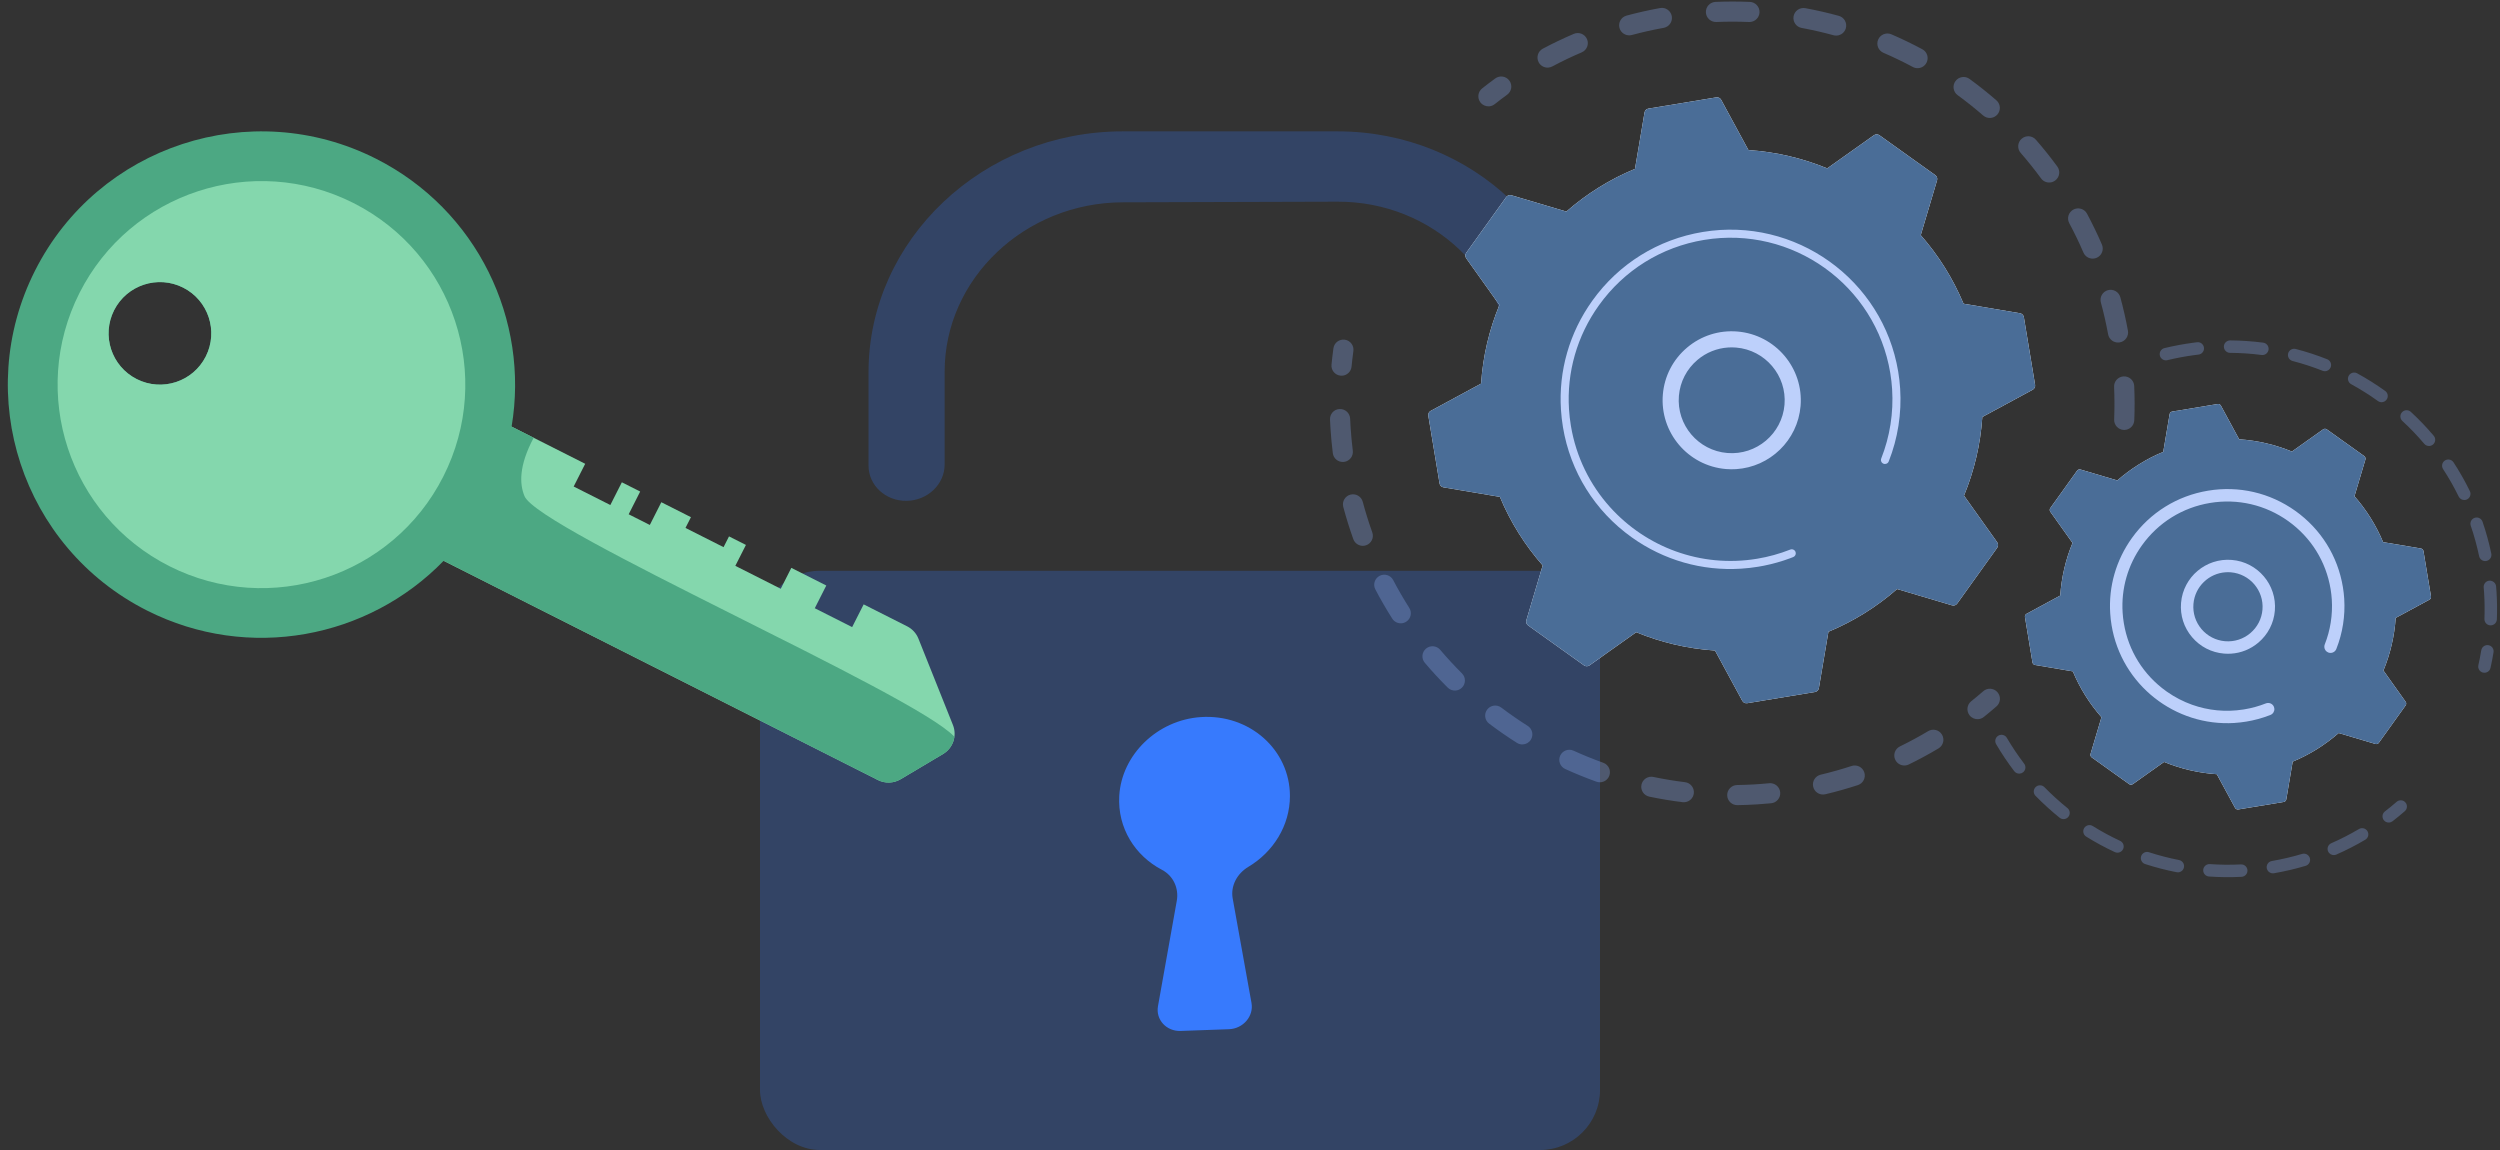 <svg width="250" height="115" viewBox="0 0 250 115" fill="none" xmlns="http://www.w3.org/2000/svg">
<rect x="0" y="0" width="250" height="115" fill="#333333" stroke="none"/>
<rect opacity="0.25" x="76" y="57.078" width="84" height="57.922" rx="6" fill="#377AFD"/>
<path opacity="0.25" d="M154.626 49.131C152.63 49.161 151.009 47.622 151.009 45.695V36.623C151.009 27.522 143.299 20.14 133.753 20.167L112.278 20.23C102.487 20.258 94.463 27.858 94.463 37.171V46.455C94.463 48.428 92.764 50.052 90.664 50.083C88.56 50.115 86.852 48.536 86.852 46.557V37.245C86.852 23.952 98.323 13.136 112.278 13.136H133.753C147.313 13.136 158.234 23.641 158.234 36.552V45.597C158.234 47.519 156.62 49.1 154.626 49.13V49.131Z" fill="#377AFD"/>
<path d="M128.993 79.6C128.993 74.994 124.965 71.377 120.069 71.709C115.739 72.003 112.158 75.465 111.925 79.598C111.744 82.805 113.509 85.578 116.192 86.98C117.334 87.577 117.901 88.833 117.679 90.077L115.797 100.622C115.558 101.965 116.639 103.145 118.061 103.094L122.899 102.921C124.314 102.87 125.388 101.619 125.15 100.298L123.269 89.849C123.045 88.603 123.694 87.365 124.838 86.682C127.327 85.196 128.993 82.561 128.993 79.598V79.6Z" fill="#377AFD"/>
<g opacity="0.3">
<path d="M212.38 42.994C211.824 42.971 211.391 42.502 211.415 41.947C211.459 40.868 211.457 39.772 211.409 38.688C211.384 38.139 211.805 37.675 212.351 37.64C212.357 37.64 212.365 37.64 212.371 37.639C212.927 37.614 213.397 38.044 213.422 38.599C213.473 39.74 213.475 40.894 213.428 42.03C213.406 42.549 212.994 42.96 212.486 42.993C212.452 42.995 212.416 42.996 212.38 42.994ZM210.811 33.428C210.616 32.361 210.372 31.293 210.088 30.251C209.941 29.716 210.258 29.162 210.795 29.016C211.334 28.871 211.886 29.187 212.032 29.722C212.331 30.817 212.588 31.942 212.793 33.065C212.894 33.612 212.531 34.136 211.984 34.236C211.944 34.243 211.904 34.248 211.865 34.251C211.363 34.282 210.904 33.935 210.811 33.428ZM208.342 25.255C207.914 24.261 207.438 23.274 206.926 22.32C206.663 21.83 206.849 21.22 207.339 20.957C207.829 20.696 208.44 20.88 208.703 21.369C209.241 22.374 209.743 23.414 210.193 24.46C210.413 24.971 210.176 25.561 209.665 25.781C209.555 25.828 209.443 25.854 209.331 25.861C208.918 25.887 208.515 25.655 208.342 25.254V25.255ZM204.104 17.839C203.464 16.965 202.779 16.108 202.067 15.292C201.702 14.873 201.746 14.237 202.166 13.873C202.585 13.508 203.222 13.552 203.587 13.971C204.336 14.83 205.058 15.731 205.731 16.652C206.06 17.1 205.961 17.73 205.512 18.058C205.351 18.175 205.167 18.238 204.982 18.25C204.649 18.271 204.315 18.127 204.104 17.84V17.839ZM198.317 11.55C197.5 10.841 196.641 10.156 195.765 9.517C195.316 9.189 195.219 8.559 195.546 8.111C195.875 7.662 196.505 7.564 196.954 7.893C197.877 8.567 198.78 9.286 199.639 10.033C200.058 10.398 200.103 11.033 199.738 11.452C199.554 11.664 199.301 11.779 199.042 11.795C198.787 11.812 198.525 11.731 198.318 11.55H198.317ZM191.28 6.697C190.325 6.185 189.336 5.708 188.342 5.279C187.831 5.058 187.596 4.466 187.817 3.956C188.038 3.447 188.63 3.212 189.141 3.432C190.188 3.884 191.229 4.387 192.234 4.925C192.724 5.188 192.908 5.798 192.644 6.287C192.473 6.605 192.155 6.794 191.819 6.815C191.638 6.827 191.452 6.79 191.28 6.698V6.697ZM153.867 6.229C153.605 5.738 153.791 5.129 154.281 4.868C155.287 4.332 156.33 3.834 157.381 3.385C157.893 3.167 158.485 3.405 158.703 3.916C158.922 4.426 158.684 5.017 158.172 5.236C157.174 5.661 156.184 6.135 155.229 6.644C155.098 6.713 154.959 6.751 154.82 6.76C154.438 6.785 154.058 6.589 153.866 6.229H153.867ZM183.345 3.523C182.302 3.236 181.232 2.991 180.167 2.795C179.619 2.694 179.258 2.168 179.359 1.623C179.461 1.076 179.986 0.719 180.533 0.817C181.655 1.024 182.781 1.282 183.881 1.584C184.417 1.731 184.732 2.285 184.585 2.821C184.468 3.246 184.095 3.532 183.677 3.558C183.569 3.565 183.457 3.554 183.345 3.523ZM161.946 2.793C161.801 2.256 162.119 1.705 162.657 1.559C163.757 1.262 164.885 1.009 166.008 0.805C166.556 0.704 167.08 1.069 167.179 1.616C167.278 2.162 166.915 2.685 166.367 2.785C165.3 2.978 164.228 3.219 163.183 3.501C163.116 3.519 163.049 3.529 162.983 3.533C162.514 3.563 162.074 3.262 161.947 2.792L161.946 2.793ZM174.901 2.2C173.82 2.154 172.723 2.153 171.638 2.199C171.082 2.223 170.612 1.792 170.589 1.237C170.565 0.689 170.986 0.225 171.531 0.19C171.539 0.19 171.546 0.19 171.553 0.19C172.694 0.141 173.849 0.142 174.988 0.19C175.544 0.215 175.976 0.684 175.951 1.239C175.929 1.757 175.518 2.167 175.01 2.199C174.974 2.201 174.938 2.202 174.901 2.2Z" fill="#91B3FA"/>
<path d="M148.906 10.634C149.103 10.621 149.3 10.551 149.468 10.418C149.874 10.095 150.295 9.776 150.717 9.468C151.167 9.141 151.266 8.511 150.937 8.062C150.61 7.613 149.978 7.514 149.529 7.842C149.085 8.166 148.643 8.501 148.215 8.84C147.779 9.186 147.707 9.819 148.052 10.254C148.265 10.522 148.589 10.652 148.907 10.633L148.906 10.634Z" fill="#91B3FA"/>
</g>
<g opacity="0.3">
<path d="M134.218 37.569C134.703 37.539 135.108 37.16 135.156 36.661C135.205 36.145 135.267 35.621 135.338 35.104C135.414 34.553 135.028 34.045 134.478 33.97C133.924 33.894 133.417 34.279 133.342 34.829C133.267 35.373 133.202 35.925 133.15 36.469C133.097 37.022 133.503 37.513 134.057 37.566C134.111 37.571 134.165 37.572 134.218 37.568V37.569Z" fill="#91B3FA"/>
<path d="M173.742 80.515C173.185 80.523 172.728 80.078 172.72 79.523C172.711 78.967 173.156 78.511 173.712 78.503C174.772 78.488 175.847 78.427 176.92 78.323C177.47 78.268 177.967 78.674 178.02 79.227C178.074 79.78 177.669 80.273 177.114 80.326C176.649 80.371 176.185 80.409 175.722 80.437C175.062 80.479 174.395 80.504 173.74 80.515H173.742ZM181.32 78.679C181.192 78.138 181.527 77.597 182.068 77.468C183.108 77.222 184.148 76.929 185.16 76.598C185.688 76.424 186.258 76.713 186.431 77.241C186.604 77.768 186.316 78.337 185.787 78.51C184.722 78.859 183.627 79.167 182.533 79.425C182.477 79.439 182.419 79.447 182.363 79.451C181.882 79.482 181.435 79.163 181.32 78.679ZM168.26 80.217C167.147 80.081 166.025 79.894 164.924 79.663C164.38 79.548 164.031 79.015 164.146 78.471C164.26 77.928 164.795 77.58 165.339 77.694C166.384 77.913 167.449 78.09 168.505 78.22C169.058 78.288 169.45 78.79 169.382 79.342C169.322 79.829 168.922 80.192 168.447 80.222C168.386 80.227 168.322 80.225 168.259 80.217H168.26ZM189.53 75.986C189.285 75.487 189.493 74.885 189.993 74.641C190.952 74.174 191.902 73.66 192.817 73.114C193.295 72.829 193.913 72.984 194.199 73.462C194.484 73.939 194.328 74.556 193.851 74.841C192.887 75.416 191.887 75.957 190.878 76.449C190.756 76.508 190.628 76.541 190.5 76.549C190.105 76.575 189.715 76.363 189.53 75.986ZM159.646 78.17C158.592 77.792 157.539 77.364 156.516 76.897C156.011 76.666 155.788 76.069 156.019 75.564C156.25 75.059 156.848 74.837 157.354 75.068C158.326 75.511 159.326 75.918 160.327 76.276C160.851 76.465 161.124 77.041 160.935 77.563C160.795 77.952 160.439 78.203 160.05 78.227C159.917 78.235 159.78 78.218 159.646 78.17ZM151.691 74.286C150.742 73.686 149.808 73.038 148.915 72.363C148.471 72.027 148.383 71.397 148.72 70.954C149.057 70.511 149.688 70.424 150.131 70.76C150.981 71.403 151.869 72.018 152.77 72.588C153.239 72.885 153.38 73.507 153.082 73.977C152.902 74.26 152.605 74.422 152.294 74.441C152.089 74.455 151.878 74.406 151.691 74.287V74.286ZM144.773 68.763C143.978 67.971 143.206 67.136 142.482 66.282C142.121 65.858 142.175 65.223 142.599 64.864C143.024 64.504 143.66 64.557 144.02 64.981C144.708 65.792 145.441 66.585 146.196 67.339C146.59 67.731 146.592 68.369 146.198 68.761C146.017 68.942 145.785 69.04 145.549 69.055C145.27 69.072 144.986 68.975 144.773 68.763V68.763ZM139.226 61.866C138.623 60.918 138.054 59.934 137.535 58.941C137.277 58.449 137.468 57.841 137.961 57.583C138.454 57.327 139.063 57.517 139.32 58.01C139.814 58.953 140.354 59.886 140.927 60.786C141.226 61.255 141.087 61.876 140.617 62.174C140.469 62.268 140.305 62.319 140.141 62.33C139.786 62.352 139.43 62.185 139.226 61.865V61.866ZM135.331 53.915C134.954 52.862 134.616 51.778 134.327 50.694C134.184 50.156 134.504 49.605 135.043 49.464C135.579 49.322 136.132 49.64 136.275 50.178C136.548 51.208 136.869 52.238 137.229 53.238C137.416 53.761 137.144 54.336 136.62 54.524C136.529 54.557 136.435 54.575 136.343 54.581C135.906 54.609 135.486 54.347 135.331 53.916V53.915ZM133.281 45.314C133.179 44.496 133.1 43.664 133.048 42.843C133.03 42.545 133.013 42.248 133.001 41.952C132.977 41.397 133.402 40.917 133.966 40.905C134.522 40.882 134.991 41.313 135.015 41.869C135.027 42.151 135.042 42.433 135.059 42.716C135.109 43.498 135.183 44.287 135.28 45.066C135.35 45.617 134.958 46.12 134.405 46.189C134.385 46.191 134.363 46.194 134.343 46.195C133.816 46.229 133.347 45.846 133.28 45.315L133.281 45.314Z" fill="#91B3FA"/>
<path d="M197.815 71.916C198.015 71.903 198.213 71.831 198.381 71.697C198.807 71.356 199.232 71 199.648 70.638C200.068 70.274 200.111 69.638 199.745 69.219C199.379 68.8 198.743 68.756 198.324 69.122C197.929 69.465 197.524 69.804 197.12 70.127C196.686 70.475 196.617 71.108 196.965 71.542C197.179 71.807 197.499 71.936 197.815 71.917V71.916Z" fill="#91B3FA"/>
</g>
<path d="M199.72 54.775C199.836 54.611 199.837 54.392 199.72 54.229L196.4 49.564C197.42 47.093 198.053 44.441 198.234 41.698L203.27 38.974C203.447 38.878 203.543 38.682 203.51 38.484L202.386 31.712C202.353 31.514 202.197 31.359 202 31.326L196.353 30.372C195.295 27.833 193.838 25.528 192.074 23.518L193.707 18.033C193.765 17.841 193.693 17.634 193.53 17.517L187.939 13.523C187.776 13.407 187.557 13.406 187.393 13.523L182.72 16.838C180.246 15.819 177.59 15.188 174.842 15.007L172.114 9.979C172.018 9.802 171.821 9.706 171.623 9.739L164.841 10.861C164.642 10.894 164.486 11.05 164.454 11.247L163.498 16.886C160.955 17.942 158.646 19.396 156.633 21.158L151.139 19.527C150.947 19.47 150.739 19.541 150.623 19.704L146.622 25.286C146.506 25.449 146.504 25.668 146.622 25.831L149.942 30.497C148.922 32.967 148.289 35.618 148.108 38.362L143.072 41.086C142.895 41.181 142.799 41.378 142.832 41.577L143.956 48.348C143.989 48.546 144.145 48.701 144.342 48.734L149.989 49.688C151.047 52.227 152.504 54.532 154.268 56.542L152.635 62.027C152.577 62.219 152.649 62.426 152.812 62.543L158.402 66.537C158.566 66.653 158.785 66.655 158.949 66.537L163.622 63.222C166.096 64.241 168.751 64.873 171.5 65.053L174.228 70.082C174.323 70.257 174.521 70.354 174.719 70.322L181.501 69.199C181.7 69.166 181.855 69.011 181.888 68.814L182.844 63.175C185.387 62.119 187.696 60.665 189.709 58.904L195.202 60.534C195.395 60.592 195.603 60.52 195.719 60.358L199.72 54.776V54.775Z" fill="white"/>
<path d="M199.72 54.775C199.836 54.611 199.837 54.392 199.72 54.229L196.4 49.564C197.42 47.093 198.053 44.441 198.234 41.698L203.27 38.974C203.447 38.878 203.543 38.682 203.51 38.484L202.386 31.712C202.353 31.514 202.197 31.359 202 31.326L196.353 30.372C195.295 27.833 193.838 25.528 192.074 23.518L193.707 18.033C193.765 17.841 193.693 17.634 193.53 17.517L187.939 13.523C187.776 13.407 187.557 13.406 187.393 13.523L182.72 16.838C180.246 15.819 177.59 15.188 174.842 15.007L172.114 9.979C172.018 9.802 171.821 9.706 171.623 9.739L164.841 10.861C164.642 10.894 164.486 11.05 164.454 11.247L163.498 16.886C160.955 17.942 158.646 19.396 156.633 21.158L151.139 19.527C150.947 19.47 150.739 19.541 150.623 19.704L146.622 25.286C146.506 25.449 146.504 25.668 146.622 25.831L149.942 30.497C148.922 32.967 148.289 35.618 148.108 38.362L143.072 41.086C142.895 41.181 142.799 41.378 142.832 41.577L143.956 48.348C143.989 48.546 144.145 48.701 144.342 48.734L149.989 49.688C151.047 52.227 152.504 54.532 154.268 56.542L152.635 62.027C152.577 62.219 152.649 62.426 152.812 62.543L158.402 66.537C158.566 66.653 158.785 66.655 158.949 66.537L163.622 63.222C166.096 64.241 168.751 64.873 171.5 65.053L174.228 70.082C174.323 70.257 174.521 70.354 174.719 70.322L181.501 69.199C181.7 69.166 181.855 69.011 181.888 68.814L182.844 63.175C185.387 62.119 187.696 60.665 189.709 58.904L195.202 60.534C195.395 60.592 195.603 60.52 195.719 60.358L199.72 54.776V54.775Z" fill="#4A6D97"/>
<path d="M172.598 46.904C168.8 46.588 165.969 43.248 166.284 39.456C166.436 37.619 167.297 35.953 168.706 34.761C170.114 33.571 171.903 32.999 173.743 33.152C177.541 33.468 180.373 36.808 180.058 40.6C179.77 44.049 176.975 46.701 173.613 46.914C173.28 46.936 172.941 46.932 172.598 46.904ZM169.747 35.99C168.666 36.904 168.007 38.181 167.889 39.59C167.648 42.497 169.82 45.059 172.731 45.3C175.644 45.543 178.208 43.373 178.451 40.466C178.692 37.559 176.521 34.997 173.609 34.756C173.345 34.735 173.083 34.732 172.823 34.748C171.695 34.82 170.625 35.248 169.747 35.989V35.99Z" fill="#BDD0FB"/>
<path d="M174.103 56.868C174.68 56.831 175.26 56.766 175.838 56.67C176.02 56.64 176.201 56.606 176.382 56.571C177.275 56.393 178.153 56.145 179 55.83C179.011 55.826 179.024 55.822 179.035 55.817C179.068 55.804 179.101 55.792 179.133 55.779C179.197 55.754 179.26 55.73 179.324 55.705C179.49 55.64 179.589 55.475 179.577 55.306C179.574 55.265 179.566 55.223 179.55 55.183C179.468 54.977 179.234 54.876 179.027 54.957C177.961 55.378 176.844 55.687 175.705 55.875C170.047 56.813 164.577 54.684 161.002 50.71C159.013 48.5 157.611 45.719 157.089 42.577C156.997 42.026 156.935 41.474 156.9 40.925C156.666 37.224 157.703 33.586 159.894 30.53C162.409 27.02 166.143 24.697 170.409 23.991C179.217 22.533 187.565 28.499 189.025 37.289C189.115 37.831 189.178 38.375 189.212 38.921C189.361 41.281 188.992 43.649 188.122 45.85C188.099 45.908 188.091 45.966 188.094 46.023C188.103 46.173 188.198 46.313 188.349 46.372C188.557 46.452 188.79 46.352 188.872 46.145C189.786 43.833 190.174 41.348 190.016 38.87C189.98 38.298 189.915 37.727 189.82 37.157C188.287 27.928 179.518 21.666 170.278 23.196C165.801 23.938 161.88 26.376 159.239 30.061C156.939 33.27 155.849 37.089 156.096 40.974C156.133 41.551 156.199 42.13 156.294 42.709C157.037 47.18 159.479 51.093 163.169 53.73C166.384 56.026 170.21 57.114 174.102 56.868H174.103Z" fill="#BDD0FB"/>
<g opacity="0.3">
<path d="M248.483 67.275C248.753 67.257 248.988 67.067 249.05 66.791C249.167 66.276 249.269 65.752 249.354 65.231C249.41 64.893 249.18 64.573 248.841 64.518C248.501 64.461 248.182 64.693 248.126 65.031C248.044 65.528 247.947 66.028 247.837 66.519C247.761 66.853 247.972 67.186 248.306 67.261C248.366 67.275 248.425 67.279 248.483 67.275Z" fill="#91B3FA"/>
<path d="M249.041 62.536C248.697 62.523 248.43 62.234 248.444 61.891C248.476 61.026 248.465 60.149 248.411 59.285C248.399 59.103 248.385 58.92 248.37 58.736C248.341 58.395 248.595 58.093 248.938 58.065C249.262 58.05 249.581 58.289 249.61 58.632C249.627 58.824 249.641 59.015 249.653 59.205C249.71 60.111 249.723 61.031 249.687 61.938C249.675 62.259 249.42 62.514 249.106 62.534C249.085 62.535 249.064 62.535 249.042 62.534L249.041 62.536ZM247.911 55.613C247.695 54.586 247.415 53.562 247.076 52.572C246.965 52.247 247.139 51.894 247.464 51.783C247.788 51.672 248.143 51.845 248.254 52.17C248.609 53.208 248.904 54.282 249.13 55.359C249.201 55.695 248.985 56.024 248.648 56.095C248.618 56.101 248.589 56.105 248.559 56.106C248.255 56.125 247.976 55.919 247.911 55.613ZM245.869 49.655C245.408 48.712 244.884 47.789 244.309 46.91C244.122 46.623 244.203 46.238 244.49 46.051C244.779 45.863 245.164 45.944 245.352 46.232C245.955 47.153 246.504 48.122 246.987 49.11C247.138 49.419 247.01 49.791 246.701 49.941C246.625 49.977 246.546 49.997 246.467 50.002C246.223 50.017 245.982 49.888 245.869 49.655ZM242.423 44.378C241.744 43.576 241.009 42.809 240.239 42.099C239.986 41.866 239.971 41.472 240.204 41.221C240.437 40.97 240.83 40.953 241.083 41.186C241.891 41.931 242.661 42.735 243.374 43.577C243.596 43.839 243.562 44.231 243.3 44.453C243.194 44.542 243.067 44.59 242.939 44.598C242.748 44.61 242.556 44.536 242.423 44.379V44.378ZM237.791 40.102C236.938 39.489 236.039 38.924 235.118 38.42C234.817 38.256 234.707 37.878 234.871 37.577C235.036 37.276 235.415 37.166 235.716 37.331C236.681 37.858 237.623 38.452 238.518 39.094C238.796 39.294 238.86 39.682 238.66 39.961C238.546 40.118 238.373 40.207 238.193 40.219C238.055 40.228 237.912 40.19 237.791 40.103V40.102ZM232.26 37.079C231.283 36.691 230.274 36.362 229.259 36.1C228.926 36.014 228.727 35.675 228.813 35.343C228.899 35.011 229.238 34.812 229.571 34.897C230.636 35.173 231.695 35.519 232.718 35.924C233.037 36.051 233.194 36.412 233.067 36.73C232.975 36.961 232.76 37.106 232.528 37.122C232.439 37.128 232.348 37.114 232.259 37.079H232.26ZM226.158 35.498C225.12 35.362 224.059 35.291 223.006 35.285C222.662 35.282 222.386 35.002 222.388 34.659C222.39 34.316 222.669 34.045 223.014 34.041C224.119 34.048 225.231 34.124 226.32 34.266C226.661 34.311 226.901 34.623 226.856 34.963C226.817 35.262 226.571 35.484 226.279 35.502C226.239 35.504 226.199 35.503 226.158 35.498ZM215.988 35.561C215.906 35.228 216.111 34.892 216.445 34.81C217.369 34.586 218.322 34.407 219.274 34.28C219.418 34.26 219.562 34.242 219.707 34.225C220.045 34.176 220.358 34.429 220.397 34.771C220.436 35.112 220.192 35.419 219.85 35.459C219.715 35.475 219.579 35.492 219.441 35.51C218.53 35.631 217.621 35.802 216.74 36.016C216.704 36.025 216.667 36.03 216.631 36.032C216.336 36.051 216.06 35.857 215.988 35.559V35.561Z" fill="#91B3FA"/>
</g>
<g opacity="0.3">
<path d="M224.156 87.683C223.073 87.737 221.977 87.726 220.898 87.651C220.555 87.626 220.298 87.33 220.321 86.987C220.346 86.644 220.646 86.39 220.986 86.41C222.015 86.483 223.06 86.493 224.093 86.441C224.436 86.424 224.729 86.687 224.746 87.03C224.764 87.371 224.504 87.661 224.164 87.682C224.161 87.682 224.158 87.682 224.156 87.682V87.683ZM226.676 86.817C226.618 86.479 226.845 86.158 227.184 86.1C228.203 85.925 229.221 85.686 230.211 85.391C230.539 85.293 230.888 85.479 230.986 85.808C231.084 86.137 230.897 86.483 230.568 86.582C229.531 86.891 228.463 87.142 227.396 87.325C227.373 87.329 227.351 87.331 227.328 87.333C227.015 87.352 226.731 87.135 226.676 86.818V86.817ZM217.666 87.222C216.601 87.014 215.54 86.739 214.512 86.405C214.186 86.299 214.007 85.947 214.113 85.621C214.22 85.294 214.57 85.118 214.897 85.223C215.878 85.542 216.89 85.804 217.906 86.004C218.244 86.07 218.463 86.396 218.397 86.732C218.342 87.015 218.101 87.215 217.826 87.233C217.774 87.236 217.721 87.233 217.666 87.222ZM232.809 85.139C232.671 84.826 232.815 84.459 233.13 84.321C234.076 83.906 235.007 83.43 235.895 82.904C236.191 82.729 236.572 82.827 236.747 83.12C236.922 83.415 236.825 83.797 236.529 83.971C235.598 84.523 234.622 85.024 233.629 85.458C233.561 85.488 233.489 85.505 233.418 85.509C233.165 85.525 232.917 85.384 232.809 85.138V85.139ZM211.483 85.211C210.502 84.754 209.539 84.232 208.62 83.66C208.328 83.478 208.239 83.095 208.421 82.803C208.603 82.512 208.987 82.422 209.279 82.605C210.156 83.152 211.074 83.649 212.01 84.085C212.321 84.23 212.456 84.6 212.311 84.91C212.212 85.124 212.006 85.254 211.786 85.268C211.686 85.274 211.582 85.257 211.484 85.211H211.483ZM205.963 81.775C205.119 81.096 204.307 80.358 203.553 79.585C203.313 79.34 203.319 78.946 203.564 78.707C203.81 78.468 204.204 78.473 204.444 78.718C205.164 79.456 205.937 80.159 206.744 80.808C207.011 81.023 207.053 81.415 206.838 81.681C206.724 81.823 206.561 81.901 206.393 81.911C206.243 81.921 206.089 81.877 205.963 81.775ZM201.425 77.119C200.767 76.257 200.157 75.347 199.612 74.415C199.438 74.118 199.538 73.738 199.835 73.565C200.132 73.391 200.512 73.492 200.686 73.787C201.206 74.676 201.789 75.545 202.416 76.366C202.624 76.639 202.571 77.029 202.297 77.237C202.196 77.314 202.078 77.355 201.96 77.363C201.76 77.375 201.556 77.291 201.425 77.119Z" fill="#91B3FA"/>
<path d="M238.91 82.256C239.03 82.249 239.149 82.206 239.251 82.127C239.673 81.802 240.086 81.463 240.481 81.119C240.74 80.893 240.767 80.5 240.541 80.242C240.315 79.984 239.922 79.957 239.663 80.182C239.287 80.51 238.893 80.834 238.491 81.143C238.218 81.353 238.169 81.744 238.379 82.015C238.51 82.184 238.712 82.267 238.911 82.255L238.91 82.256Z" fill="#91B3FA"/>
</g>
<path d="M240.563 70.542C240.64 70.433 240.642 70.287 240.563 70.177L238.342 67.055C239.025 65.402 239.448 63.628 239.569 61.792L242.939 59.969C243.058 59.905 243.122 59.773 243.1 59.641L242.347 55.11C242.326 54.977 242.222 54.874 242.09 54.851L238.31 54.213C237.602 52.513 236.628 50.971 235.447 49.626L236.54 45.956C236.578 45.827 236.531 45.688 236.421 45.61L232.68 42.938C232.57 42.86 232.424 42.859 232.313 42.938L229.187 45.155C227.531 44.473 225.754 44.05 223.915 43.93L222.09 40.565C222.025 40.446 221.893 40.382 221.761 40.404L217.222 41.156C217.089 41.178 216.986 41.281 216.963 41.413L216.324 45.186C214.622 45.893 213.078 46.866 211.73 48.045L208.054 46.954C207.925 46.916 207.786 46.963 207.708 47.072L205.031 50.808C204.953 50.917 204.952 51.063 205.031 51.173L207.251 54.294C206.569 55.947 206.145 57.721 206.024 59.557L202.654 61.38C202.536 61.444 202.471 61.575 202.494 61.708L203.246 66.24C203.268 66.373 203.372 66.476 203.504 66.498L207.283 67.137C207.991 68.836 208.966 70.378 210.147 71.723L209.054 75.394C209.016 75.522 209.063 75.661 209.172 75.739L212.914 78.412C213.023 78.49 213.17 78.49 213.28 78.412L216.407 76.195C218.063 76.876 219.839 77.299 221.678 77.42L223.504 80.784C223.568 80.902 223.7 80.967 223.832 80.945L228.371 80.194C228.504 80.171 228.607 80.068 228.63 79.936L229.27 76.163C230.972 75.456 232.516 74.483 233.864 73.304L237.54 74.395C237.669 74.433 237.808 74.386 237.886 74.277L240.563 70.541V70.542Z" fill="white"/>
<path d="M240.563 70.542C240.64 70.433 240.642 70.287 240.563 70.177L238.342 67.055C239.025 65.402 239.448 63.628 239.569 61.792L242.939 59.969C243.058 59.905 243.122 59.773 243.1 59.641L242.347 55.11C242.326 54.977 242.222 54.874 242.09 54.851L238.31 54.213C237.602 52.513 236.628 50.971 235.447 49.626L236.54 45.956C236.578 45.827 236.531 45.688 236.421 45.61L232.68 42.938C232.57 42.86 232.424 42.859 232.313 42.938L229.187 45.155C227.531 44.473 225.754 44.05 223.915 43.93L222.09 40.565C222.025 40.446 221.893 40.382 221.761 40.404L217.222 41.156C217.089 41.178 216.986 41.281 216.963 41.413L216.324 45.186C214.622 45.893 213.078 46.866 211.73 48.045L208.054 46.954C207.925 46.916 207.786 46.963 207.708 47.072L205.031 50.808C204.953 50.917 204.952 51.063 205.031 51.173L207.251 54.294C206.569 55.947 206.145 57.721 206.024 59.557L202.654 61.38C202.536 61.444 202.471 61.575 202.494 61.708L203.246 66.24C203.268 66.373 203.372 66.476 203.504 66.498L207.283 67.137C207.991 68.836 208.966 70.378 210.147 71.723L209.054 75.394C209.016 75.522 209.063 75.661 209.172 75.739L212.914 78.412C213.023 78.49 213.17 78.49 213.28 78.412L216.407 76.195C218.063 76.876 219.839 77.299 221.678 77.42L223.504 80.784C223.568 80.902 223.7 80.967 223.832 80.945L228.371 80.194C228.504 80.171 228.607 80.068 228.63 79.936L229.27 76.163C230.972 75.456 232.516 74.483 233.864 73.304L237.54 74.395C237.669 74.433 237.808 74.386 237.886 74.277L240.563 70.541V70.542Z" fill="#4A6D97"/>
<path d="M222.406 65.359C221.152 65.256 220.015 64.67 219.203 63.712C218.39 62.755 218 61.538 218.105 60.286C218.319 57.704 220.595 55.781 223.186 55.992C225.773 56.207 227.702 58.483 227.486 61.065C227.382 62.315 226.796 63.451 225.836 64.263C225.056 64.922 224.105 65.303 223.103 65.366C222.872 65.38 222.639 65.378 222.405 65.359H222.406ZM219.345 60.389C219.268 61.31 219.555 62.205 220.152 62.91C220.75 63.614 221.587 64.045 222.508 64.122C223.43 64.197 224.326 63.911 225.033 63.314C225.739 62.719 226.17 61.882 226.247 60.962C226.405 59.063 224.986 57.389 223.083 57.231C222.911 57.217 222.741 57.215 222.575 57.226C220.89 57.332 219.489 58.661 219.345 60.389Z" fill="#BDD0FB"/>
<path d="M223.455 72.294C223.848 72.269 224.243 72.223 224.639 72.159C225.426 72.029 226.202 71.819 226.944 71.533C226.977 71.52 227.01 71.507 227.044 71.495C227.301 71.393 227.453 71.14 227.437 70.879C227.433 70.815 227.418 70.751 227.394 70.688C227.268 70.37 226.906 70.214 226.586 70.34C225.896 70.613 225.172 70.813 224.436 70.934C224.396 70.941 224.355 70.947 224.315 70.953C222.572 71.225 220.826 71.052 219.207 70.474C218.328 70.16 217.486 69.726 216.702 69.176C216.696 69.172 216.69 69.167 216.683 69.163C216.664 69.149 216.644 69.135 216.625 69.122C214.349 67.495 212.842 65.082 212.385 62.325C212.325 61.969 212.285 61.612 212.262 61.255C212.11 58.859 212.782 56.504 214.2 54.526C215.83 52.254 218.247 50.751 221.008 50.294C223.767 49.838 226.543 50.481 228.819 52.107C231.095 53.733 232.602 56.147 233.059 58.904C233.118 59.254 233.158 59.606 233.18 59.959C233.277 61.487 233.038 63.019 232.475 64.444C232.44 64.532 232.427 64.623 232.433 64.711C232.447 64.944 232.594 65.159 232.826 65.25C233.146 65.374 233.506 65.219 233.633 64.899C234.264 63.304 234.531 61.59 234.423 59.88C234.398 59.486 234.354 59.092 234.288 58.699C233.776 55.614 232.091 52.914 229.544 51.095C226.998 49.276 223.895 48.554 220.805 49.068C217.716 49.579 215.012 51.261 213.189 53.804C211.603 56.017 210.851 58.652 211.021 61.332C211.046 61.73 211.091 62.129 211.158 62.529C212.15 68.5 217.531 72.672 223.457 72.296L223.455 72.294Z" fill="#BDD0FB"/>
<path d="M37.934 35.987L58.519 46.379L57.368 48.652L61.034 50.502L62.185 48.229L64.018 49.155L62.867 51.428L64.982 52.496L66.133 50.222L69.094 51.717L68.549 52.793L72.356 54.715L72.901 53.639L74.593 54.493L73.533 56.584L78.074 58.877L79.133 56.786L82.629 58.551L81.478 60.824L85.214 62.71L86.366 60.437L90.715 62.633C91.229 62.892 91.629 63.33 91.843 63.863L95.294 72.5C95.724 73.576 95.306 74.805 94.309 75.398L90.062 77.924C89.367 78.337 88.51 78.367 87.789 78.003L35.367 51.54L37.932 35.987H37.934Z" fill="#84D7AD"/>
<path d="M44.364 56.081L87.79 78.002C88.511 78.366 89.369 78.336 90.063 77.923L94.31 75.397C94.951 75.016 95.348 74.373 95.439 73.676C91.481 69.395 53.859 52.992 52.452 49.617C51.952 48.416 51.866 46.597 53.366 43.777L51.16 42.663C52.958 32.016 47.747 20.994 37.589 15.866C25.09 9.556 9.835 14.558 3.516 27.037C-2.804 39.515 2.206 54.746 14.705 61.055C24.863 66.183 36.843 63.838 44.365 56.081H44.364ZM18.311 28.76C20.842 30.038 21.856 33.122 20.577 35.649C19.297 38.176 16.208 39.188 13.677 37.911C11.146 36.634 10.132 33.549 11.411 31.023C12.691 28.496 15.78 27.483 18.311 28.76Z" fill="#4CA883"/>
<path d="M16.949 56.622C26.995 61.693 39.256 57.673 44.335 47.644C49.414 37.614 45.388 25.372 35.343 20.301C25.297 15.23 13.036 19.25 7.957 29.279C2.878 39.309 6.904 51.551 16.949 56.622ZM13.677 37.912C11.146 36.635 10.132 33.55 11.411 31.024C12.69 28.497 15.78 27.484 18.311 28.761C20.841 30.039 21.855 33.123 20.576 35.65C19.297 38.177 16.207 39.19 13.677 37.912Z" fill="#84D7AD"/>
</svg>
